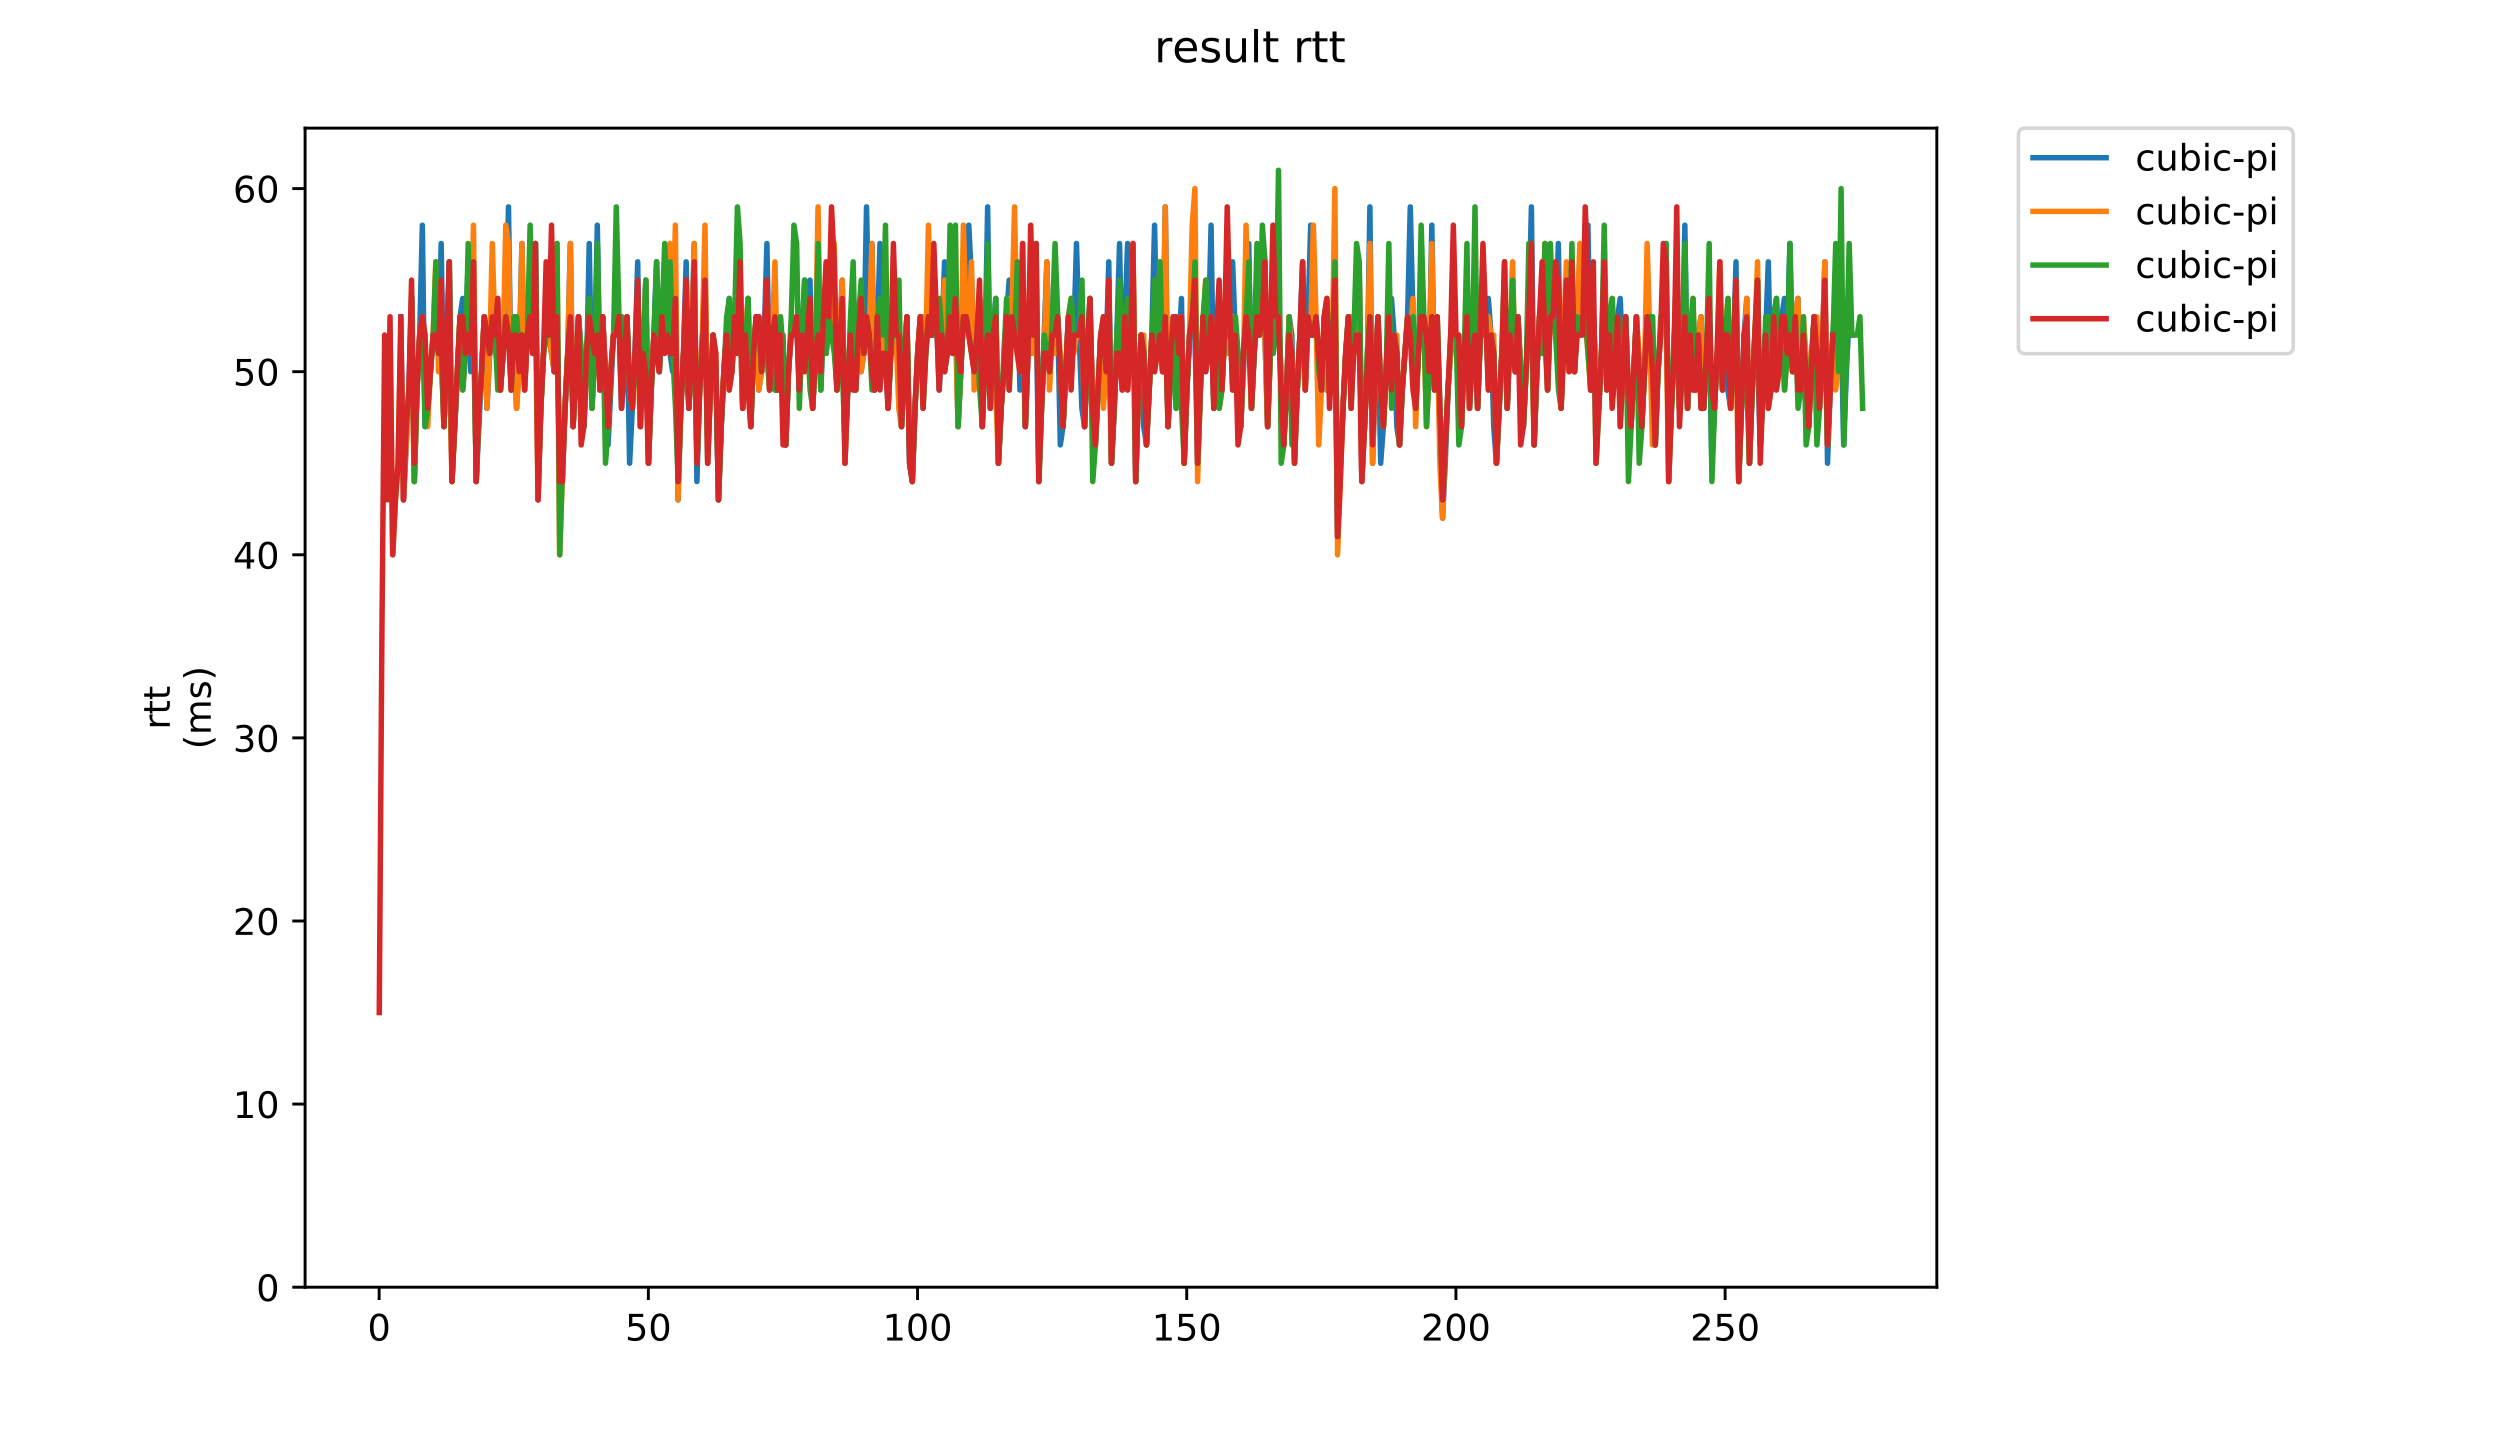 <?xml version="1.0" encoding="utf-8" standalone="no"?>
<!DOCTYPE svg PUBLIC "-//W3C//DTD SVG 1.1//EN"
  "http://www.w3.org/Graphics/SVG/1.1/DTD/svg11.dtd">
<!-- Created with matplotlib (https://matplotlib.org/) -->
<svg height="396pt" version="1.1" viewBox="0 0 684 396" width="684pt" xmlns="http://www.w3.org/2000/svg" xmlns:xlink="http://www.w3.org/1999/xlink">
 <defs>
  <style type="text/css">
*{stroke-linecap:butt;stroke-linejoin:round;}
  </style>
 </defs>
 <g id="figure_1">
  <g id="patch_1">
   <path d="M 0 396 
L 684 396 
L 684 0 
L 0 0 
z
" style="fill:#ffffff;"/>
  </g>
  <g id="axes_1">
   <g id="patch_2">
    <path d="M 83.472 352.174 
L 529.913 352.174 
L 529.913 35.062 
L 83.472 35.062 
z
" style="fill:#ffffff;"/>
   </g>
   <g id="matplotlib.axis_1">
    <g id="xtick_1">
     <g id="line2d_1">
      <defs>
       <path d="M 0 0 
L 0 3.5 
" id="ma867d98650" style="stroke:#000000;stroke-width:0.8;"/>
      </defs>
      <g>
       <use style="stroke:#000000;stroke-width:0.8;" x="103.737" xlink:href="#ma867d98650" y="352.174"/>
      </g>
     </g>
     <g id="text_1">
      <!-- 0 -->
      <defs>
       <path d="M 31.781 66.406 
Q 24.172 66.406 20.328 58.906 
Q 16.5 51.422 16.5 36.375 
Q 16.5 21.391 20.328 13.891 
Q 24.172 6.391 31.781 6.391 
Q 39.453 6.391 43.281 13.891 
Q 47.125 21.391 47.125 36.375 
Q 47.125 51.422 43.281 58.906 
Q 39.453 66.406 31.781 66.406 
z
M 31.781 74.219 
Q 44.047 74.219 50.516 64.516 
Q 56.984 54.828 56.984 36.375 
Q 56.984 17.969 50.516 8.266 
Q 44.047 -1.422 31.781 -1.422 
Q 19.531 -1.422 13.062 8.266 
Q 6.594 17.969 6.594 36.375 
Q 6.594 54.828 13.062 64.516 
Q 19.531 74.219 31.781 74.219 
z
" id="DejaVuSans-48"/>
      </defs>
      <g transform="translate(100.556 366.773)scale(0.1 -0.1)">
       <use xlink:href="#DejaVuSans-48"/>
      </g>
     </g>
    </g>
    <g id="xtick_2">
     <g id="line2d_2">
      <g>
       <use style="stroke:#000000;stroke-width:0.8;" x="177.388" xlink:href="#ma867d98650" y="352.174"/>
      </g>
     </g>
     <g id="text_2">
      <!-- 50 -->
      <defs>
       <path d="M 10.797 72.906 
L 49.516 72.906 
L 49.516 64.594 
L 19.828 64.594 
L 19.828 46.734 
Q 21.969 47.469 24.109 47.828 
Q 26.266 48.188 28.422 48.188 
Q 40.625 48.188 47.75 41.5 
Q 54.891 34.812 54.891 23.391 
Q 54.891 11.625 47.562 5.094 
Q 40.234 -1.422 26.906 -1.422 
Q 22.312 -1.422 17.547 -0.641 
Q 12.797 0.141 7.719 1.703 
L 7.719 11.625 
Q 12.109 9.234 16.797 8.062 
Q 21.484 6.891 26.703 6.891 
Q 35.156 6.891 40.078 11.328 
Q 45.016 15.766 45.016 23.391 
Q 45.016 31 40.078 35.438 
Q 35.156 39.891 26.703 39.891 
Q 22.75 39.891 18.812 39.016 
Q 14.891 38.141 10.797 36.281 
z
" id="DejaVuSans-53"/>
      </defs>
      <g transform="translate(171.026 366.773)scale(0.1 -0.1)">
       <use xlink:href="#DejaVuSans-53"/>
       <use x="63.623" xlink:href="#DejaVuSans-48"/>
      </g>
     </g>
    </g>
    <g id="xtick_3">
     <g id="line2d_3">
      <g>
       <use style="stroke:#000000;stroke-width:0.8;" x="251.04" xlink:href="#ma867d98650" y="352.174"/>
      </g>
     </g>
     <g id="text_3">
      <!-- 100 -->
      <defs>
       <path d="M 12.406 8.297 
L 28.516 8.297 
L 28.516 63.922 
L 10.984 60.406 
L 10.984 69.391 
L 28.422 72.906 
L 38.281 72.906 
L 38.281 8.297 
L 54.391 8.297 
L 54.391 0 
L 12.406 0 
z
" id="DejaVuSans-49"/>
      </defs>
      <g transform="translate(241.496 366.773)scale(0.1 -0.1)">
       <use xlink:href="#DejaVuSans-49"/>
       <use x="63.623" xlink:href="#DejaVuSans-48"/>
       <use x="127.246" xlink:href="#DejaVuSans-48"/>
      </g>
     </g>
    </g>
    <g id="xtick_4">
     <g id="line2d_4">
      <g>
       <use style="stroke:#000000;stroke-width:0.8;" x="324.691" xlink:href="#ma867d98650" y="352.174"/>
      </g>
     </g>
     <g id="text_4">
      <!-- 150 -->
      <g transform="translate(315.147 366.773)scale(0.1 -0.1)">
       <use xlink:href="#DejaVuSans-49"/>
       <use x="63.623" xlink:href="#DejaVuSans-53"/>
       <use x="127.246" xlink:href="#DejaVuSans-48"/>
      </g>
     </g>
    </g>
    <g id="xtick_5">
     <g id="line2d_5">
      <g>
       <use style="stroke:#000000;stroke-width:0.8;" x="398.342" xlink:href="#ma867d98650" y="352.174"/>
      </g>
     </g>
     <g id="text_5">
      <!-- 200 -->
      <defs>
       <path d="M 19.188 8.297 
L 53.609 8.297 
L 53.609 0 
L 7.328 0 
L 7.328 8.297 
Q 12.938 14.109 22.625 23.891 
Q 32.328 33.688 34.812 36.531 
Q 39.547 41.844 41.422 45.531 
Q 43.312 49.219 43.312 52.781 
Q 43.312 58.594 39.234 62.25 
Q 35.156 65.922 28.609 65.922 
Q 23.969 65.922 18.812 64.312 
Q 13.672 62.703 7.812 59.422 
L 7.812 69.391 
Q 13.766 71.781 18.938 73 
Q 24.125 74.219 28.422 74.219 
Q 39.75 74.219 46.484 68.547 
Q 53.219 62.891 53.219 53.422 
Q 53.219 48.922 51.531 44.891 
Q 49.859 40.875 45.406 35.406 
Q 44.188 33.984 37.641 27.219 
Q 31.109 20.453 19.188 8.297 
z
" id="DejaVuSans-50"/>
      </defs>
      <g transform="translate(388.798 366.773)scale(0.1 -0.1)">
       <use xlink:href="#DejaVuSans-50"/>
       <use x="63.623" xlink:href="#DejaVuSans-48"/>
       <use x="127.246" xlink:href="#DejaVuSans-48"/>
      </g>
     </g>
    </g>
    <g id="xtick_6">
     <g id="line2d_6">
      <g>
       <use style="stroke:#000000;stroke-width:0.8;" x="471.993" xlink:href="#ma867d98650" y="352.174"/>
      </g>
     </g>
     <g id="text_6">
      <!-- 250 -->
      <g transform="translate(462.45 366.773)scale(0.1 -0.1)">
       <use xlink:href="#DejaVuSans-50"/>
       <use x="63.623" xlink:href="#DejaVuSans-53"/>
       <use x="127.246" xlink:href="#DejaVuSans-48"/>
      </g>
     </g>
    </g>
   </g>
   <g id="matplotlib.axis_2">
    <g id="ytick_1">
     <g id="line2d_7">
      <defs>
       <path d="M 0 0 
L -3.5 0 
" id="me5cff42c8d" style="stroke:#000000;stroke-width:0.8;"/>
      </defs>
      <g>
       <use style="stroke:#000000;stroke-width:0.8;" x="83.472" xlink:href="#me5cff42c8d" y="352.174"/>
      </g>
     </g>
     <g id="text_7">
      <!-- 0 -->
      <g transform="translate(70.11 355.973)scale(0.1 -0.1)">
       <use xlink:href="#DejaVuSans-48"/>
      </g>
     </g>
    </g>
    <g id="ytick_2">
     <g id="line2d_8">
      <g>
       <use style="stroke:#000000;stroke-width:0.8;" x="83.472" xlink:href="#me5cff42c8d" y="302.078"/>
      </g>
     </g>
     <g id="text_8">
      <!-- 10 -->
      <g transform="translate(63.747 305.877)scale(0.1 -0.1)">
       <use xlink:href="#DejaVuSans-49"/>
       <use x="63.623" xlink:href="#DejaVuSans-48"/>
      </g>
     </g>
    </g>
    <g id="ytick_3">
     <g id="line2d_9">
      <g>
       <use style="stroke:#000000;stroke-width:0.8;" x="83.472" xlink:href="#me5cff42c8d" y="251.981"/>
      </g>
     </g>
     <g id="text_9">
      <!-- 20 -->
      <g transform="translate(63.747 255.78)scale(0.1 -0.1)">
       <use xlink:href="#DejaVuSans-50"/>
       <use x="63.623" xlink:href="#DejaVuSans-48"/>
      </g>
     </g>
    </g>
    <g id="ytick_4">
     <g id="line2d_10">
      <g>
       <use style="stroke:#000000;stroke-width:0.8;" x="83.472" xlink:href="#me5cff42c8d" y="201.884"/>
      </g>
     </g>
     <g id="text_10">
      <!-- 30 -->
      <defs>
       <path d="M 40.578 39.312 
Q 47.656 37.797 51.625 33 
Q 55.609 28.219 55.609 21.188 
Q 55.609 10.406 48.188 4.484 
Q 40.766 -1.422 27.094 -1.422 
Q 22.516 -1.422 17.656 -0.516 
Q 12.797 0.391 7.625 2.203 
L 7.625 11.719 
Q 11.719 9.328 16.594 8.109 
Q 21.484 6.891 26.812 6.891 
Q 36.078 6.891 40.938 10.547 
Q 45.797 14.203 45.797 21.188 
Q 45.797 27.641 41.281 31.266 
Q 36.766 34.906 28.719 34.906 
L 20.219 34.906 
L 20.219 43.016 
L 29.109 43.016 
Q 36.375 43.016 40.234 45.922 
Q 44.094 48.828 44.094 54.297 
Q 44.094 59.906 40.109 62.906 
Q 36.141 65.922 28.719 65.922 
Q 24.656 65.922 20.016 65.031 
Q 15.375 64.156 9.812 62.312 
L 9.812 71.094 
Q 15.438 72.656 20.344 73.438 
Q 25.25 74.219 29.594 74.219 
Q 40.828 74.219 47.359 69.109 
Q 53.906 64.016 53.906 55.328 
Q 53.906 49.266 50.438 45.094 
Q 46.969 40.922 40.578 39.312 
z
" id="DejaVuSans-51"/>
      </defs>
      <g transform="translate(63.747 205.683)scale(0.1 -0.1)">
       <use xlink:href="#DejaVuSans-51"/>
       <use x="63.623" xlink:href="#DejaVuSans-48"/>
      </g>
     </g>
    </g>
    <g id="ytick_5">
     <g id="line2d_11">
      <g>
       <use style="stroke:#000000;stroke-width:0.8;" x="83.472" xlink:href="#me5cff42c8d" y="151.788"/>
      </g>
     </g>
     <g id="text_11">
      <!-- 40 -->
      <defs>
       <path d="M 37.797 64.312 
L 12.891 25.391 
L 37.797 25.391 
z
M 35.203 72.906 
L 47.609 72.906 
L 47.609 25.391 
L 58.016 25.391 
L 58.016 17.188 
L 47.609 17.188 
L 47.609 0 
L 37.797 0 
L 37.797 17.188 
L 4.891 17.188 
L 4.891 26.703 
z
" id="DejaVuSans-52"/>
      </defs>
      <g transform="translate(63.747 155.587)scale(0.1 -0.1)">
       <use xlink:href="#DejaVuSans-52"/>
       <use x="63.623" xlink:href="#DejaVuSans-48"/>
      </g>
     </g>
    </g>
    <g id="ytick_6">
     <g id="line2d_12">
      <g>
       <use style="stroke:#000000;stroke-width:0.8;" x="83.472" xlink:href="#me5cff42c8d" y="101.691"/>
      </g>
     </g>
     <g id="text_12">
      <!-- 50 -->
      <g transform="translate(63.747 105.49)scale(0.1 -0.1)">
       <use xlink:href="#DejaVuSans-53"/>
       <use x="63.623" xlink:href="#DejaVuSans-48"/>
      </g>
     </g>
    </g>
    <g id="ytick_7">
     <g id="line2d_13">
      <g>
       <use style="stroke:#000000;stroke-width:0.8;" x="83.472" xlink:href="#me5cff42c8d" y="51.594"/>
      </g>
     </g>
     <g id="text_13">
      <!-- 60 -->
      <defs>
       <path d="M 33.016 40.375 
Q 26.375 40.375 22.484 35.828 
Q 18.609 31.297 18.609 23.391 
Q 18.609 15.531 22.484 10.953 
Q 26.375 6.391 33.016 6.391 
Q 39.656 6.391 43.531 10.953 
Q 47.406 15.531 47.406 23.391 
Q 47.406 31.297 43.531 35.828 
Q 39.656 40.375 33.016 40.375 
z
M 52.594 71.297 
L 52.594 62.312 
Q 48.875 64.062 45.094 64.984 
Q 41.312 65.922 37.594 65.922 
Q 27.828 65.922 22.672 59.328 
Q 17.531 52.734 16.797 39.406 
Q 19.672 43.656 24.016 45.922 
Q 28.375 48.188 33.594 48.188 
Q 44.578 48.188 50.953 41.516 
Q 57.328 34.859 57.328 23.391 
Q 57.328 12.156 50.688 5.359 
Q 44.047 -1.422 33.016 -1.422 
Q 20.359 -1.422 13.672 8.266 
Q 6.984 17.969 6.984 36.375 
Q 6.984 53.656 15.188 63.938 
Q 23.391 74.219 37.203 74.219 
Q 40.922 74.219 44.703 73.484 
Q 48.484 72.75 52.594 71.297 
z
" id="DejaVuSans-54"/>
      </defs>
      <g transform="translate(63.747 55.394)scale(0.1 -0.1)">
       <use xlink:href="#DejaVuSans-54"/>
       <use x="63.623" xlink:href="#DejaVuSans-48"/>
      </g>
     </g>
    </g>
    <g id="text_14">
     <!-- rtt -->
     <defs>
      <path d="M 41.109 46.297 
Q 39.594 47.172 37.812 47.578 
Q 36.031 48 33.891 48 
Q 26.266 48 22.188 43.047 
Q 18.109 38.094 18.109 28.812 
L 18.109 0 
L 9.078 0 
L 9.078 54.688 
L 18.109 54.688 
L 18.109 46.188 
Q 20.953 51.172 25.484 53.578 
Q 30.031 56 36.531 56 
Q 37.453 56 38.578 55.875 
Q 39.703 55.766 41.062 55.516 
z
" id="DejaVuSans-114"/>
      <path d="M 18.312 70.219 
L 18.312 54.688 
L 36.812 54.688 
L 36.812 47.703 
L 18.312 47.703 
L 18.312 18.016 
Q 18.312 11.328 20.141 9.422 
Q 21.969 7.516 27.594 7.516 
L 36.812 7.516 
L 36.812 0 
L 27.594 0 
Q 17.188 0 13.234 3.875 
Q 9.281 7.766 9.281 18.016 
L 9.281 47.703 
L 2.688 47.703 
L 2.688 54.688 
L 9.281 54.688 
L 9.281 70.219 
z
" id="DejaVuSans-116"/>
     </defs>
     <g transform="translate(46.47 199.594)rotate(-90)scale(0.1 -0.1)">
      <use xlink:href="#DejaVuSans-114"/>
      <use x="41.113" xlink:href="#DejaVuSans-116"/>
      <use x="80.322" xlink:href="#DejaVuSans-116"/>
     </g>
     <!-- (ms) -->
     <defs>
      <path d="M 31 75.875 
Q 24.469 64.656 21.281 53.656 
Q 18.109 42.672 18.109 31.391 
Q 18.109 20.125 21.312 9.062 
Q 24.516 -2 31 -13.188 
L 23.188 -13.188 
Q 15.875 -1.703 12.234 9.375 
Q 8.594 20.453 8.594 31.391 
Q 8.594 42.281 12.203 53.312 
Q 15.828 64.359 23.188 75.875 
z
" id="DejaVuSans-40"/>
      <path d="M 52 44.188 
Q 55.375 50.25 60.062 53.125 
Q 64.75 56 71.094 56 
Q 79.641 56 84.281 50.016 
Q 88.922 44.047 88.922 33.016 
L 88.922 0 
L 79.891 0 
L 79.891 32.719 
Q 79.891 40.578 77.094 44.375 
Q 74.312 48.188 68.609 48.188 
Q 61.625 48.188 57.562 43.547 
Q 53.516 38.922 53.516 30.906 
L 53.516 0 
L 44.484 0 
L 44.484 32.719 
Q 44.484 40.625 41.703 44.406 
Q 38.922 48.188 33.109 48.188 
Q 26.219 48.188 22.156 43.531 
Q 18.109 38.875 18.109 30.906 
L 18.109 0 
L 9.078 0 
L 9.078 54.688 
L 18.109 54.688 
L 18.109 46.188 
Q 21.188 51.219 25.484 53.609 
Q 29.781 56 35.688 56 
Q 41.656 56 45.828 52.969 
Q 50 49.953 52 44.188 
z
" id="DejaVuSans-109"/>
      <path d="M 44.281 53.078 
L 44.281 44.578 
Q 40.484 46.531 36.375 47.5 
Q 32.281 48.484 27.875 48.484 
Q 21.188 48.484 17.844 46.438 
Q 14.5 44.391 14.5 40.281 
Q 14.5 37.156 16.891 35.375 
Q 19.281 33.594 26.516 31.984 
L 29.594 31.297 
Q 39.156 29.25 43.188 25.516 
Q 47.219 21.781 47.219 15.094 
Q 47.219 7.469 41.188 3.016 
Q 35.156 -1.422 24.609 -1.422 
Q 20.219 -1.422 15.453 -0.562 
Q 10.688 0.297 5.422 2 
L 5.422 11.281 
Q 10.406 8.688 15.234 7.391 
Q 20.062 6.109 24.812 6.109 
Q 31.156 6.109 34.562 8.281 
Q 37.984 10.453 37.984 14.406 
Q 37.984 18.062 35.516 20.016 
Q 33.062 21.969 24.703 23.781 
L 21.578 24.516 
Q 13.234 26.266 9.516 29.906 
Q 5.812 33.547 5.812 39.891 
Q 5.812 47.609 11.281 51.797 
Q 16.75 56 26.812 56 
Q 31.781 56 36.172 55.266 
Q 40.578 54.547 44.281 53.078 
z
" id="DejaVuSans-115"/>
      <path d="M 8.016 75.875 
L 15.828 75.875 
Q 23.141 64.359 26.781 53.312 
Q 30.422 42.281 30.422 31.391 
Q 30.422 20.453 26.781 9.375 
Q 23.141 -1.703 15.828 -13.188 
L 8.016 -13.188 
Q 14.5 -2 17.703 9.062 
Q 20.906 20.125 20.906 31.391 
Q 20.906 42.672 17.703 53.656 
Q 14.5 64.656 8.016 75.875 
z
" id="DejaVuSans-41"/>
     </defs>
     <g transform="translate(57.668 204.995)rotate(-90)scale(0.1 -0.1)">
      <use xlink:href="#DejaVuSans-40"/>
      <use x="39.014" xlink:href="#DejaVuSans-109"/>
      <use x="136.426" xlink:href="#DejaVuSans-115"/>
      <use x="188.525" xlink:href="#DejaVuSans-41"/>
     </g>
    </g>
   </g>
   <g id="line2d_14">
    <path clip-path="url(#pb5f22745d5)" d="M 109.66 86.662 
L 110.397 136.759 
L 111.87 106.701 
L 112.606 81.652 
L 113.343 131.749 
L 114.079 106.701 
L 114.816 91.672 
L 115.552 61.614 
L 116.289 116.72 
L 117.025 111.71 
L 118.498 91.672 
L 119.235 91.672 
L 119.971 96.681 
L 120.708 66.623 
L 121.444 116.72 
L 122.181 101.691 
L 122.917 71.633 
L 123.654 131.749 
L 125.863 86.662 
L 126.6 81.652 
L 127.336 96.681 
L 128.073 71.633 
L 128.809 101.691 
L 129.546 71.633 
L 130.282 131.749 
L 132.492 86.662 
L 133.229 111.71 
L 133.965 96.681 
L 134.702 91.672 
L 135.438 91.672 
L 136.175 101.691 
L 136.911 106.701 
L 138.384 86.662 
L 139.121 56.604 
L 139.857 106.701 
L 140.594 91.672 
L 141.33 111.71 
L 142.067 96.681 
L 142.803 66.623 
L 143.54 106.701 
L 144.276 91.672 
L 145.013 86.662 
L 145.749 96.681 
L 146.486 66.623 
L 147.222 136.759 
L 147.959 111.71 
L 148.695 96.681 
L 149.432 91.672 
L 150.168 91.672 
L 151.641 101.691 
L 152.378 86.662 
L 153.114 126.739 
L 153.851 131.749 
L 154.587 111.71 
L 155.324 96.681 
L 156.06 66.623 
L 156.797 116.72 
L 158.27 86.662 
L 159.006 96.681 
L 159.743 116.72 
L 160.479 101.691 
L 161.216 66.623 
L 161.953 111.71 
L 162.689 96.681 
L 163.426 61.614 
L 164.162 106.701 
L 164.899 86.662 
L 165.635 101.691 
L 166.372 121.73 
L 167.845 91.672 
L 168.581 91.672 
L 169.318 86.662 
L 170.054 111.71 
L 170.791 101.691 
L 171.527 86.662 
L 172.264 126.739 
L 173.737 96.681 
L 174.473 71.633 
L 175.21 116.72 
L 176.683 76.643 
L 177.419 126.739 
L 178.156 106.701 
L 178.892 91.672 
L 179.629 71.633 
L 180.365 101.691 
L 181.838 71.633 
L 182.575 91.672 
L 184.048 101.691 
L 184.784 81.652 
L 185.521 136.759 
L 186.257 111.71 
L 186.994 96.681 
L 187.73 71.633 
L 188.467 111.71 
L 189.203 96.681 
L 189.94 66.623 
L 190.676 131.749 
L 191.413 106.701 
L 192.15 96.681 
L 192.886 71.633 
L 193.623 126.739 
L 194.359 106.701 
L 195.096 91.672 
L 195.832 101.691 
L 196.569 136.759 
L 197.305 116.72 
L 198.042 101.691 
L 199.515 81.652 
L 200.251 101.691 
L 200.988 86.662 
L 201.724 96.681 
L 202.461 86.662 
L 203.197 111.71 
L 204.67 81.652 
L 205.407 116.72 
L 206.143 96.681 
L 206.88 86.662 
L 207.616 106.701 
L 208.353 101.691 
L 209.089 91.672 
L 209.826 66.623 
L 210.562 106.701 
L 211.299 91.672 
L 212.035 106.701 
L 212.772 106.701 
L 213.508 91.672 
L 214.245 91.672 
L 214.981 121.73 
L 215.718 101.691 
L 216.454 91.672 
L 217.191 91.672 
L 217.927 86.662 
L 218.664 106.701 
L 220.137 76.643 
L 220.874 91.672 
L 221.61 76.643 
L 222.347 111.71 
L 223.083 96.681 
L 223.82 91.672 
L 224.556 106.701 
L 225.293 86.662 
L 226.029 96.681 
L 226.766 86.662 
L 227.502 91.672 
L 228.239 91.672 
L 228.975 106.701 
L 230.448 76.643 
L 231.185 126.739 
L 231.921 106.701 
L 232.658 91.672 
L 233.394 81.652 
L 234.131 106.701 
L 234.867 91.672 
L 235.604 101.691 
L 236.34 96.681 
L 237.077 56.604 
L 237.813 91.672 
L 238.55 66.623 
L 239.286 106.701 
L 240.023 91.672 
L 240.759 66.623 
L 241.496 96.681 
L 242.232 96.681 
L 242.969 111.71 
L 243.705 96.681 
L 244.442 86.662 
L 245.178 96.681 
L 245.915 86.662 
L 246.651 116.72 
L 248.124 86.662 
L 248.861 126.739 
L 249.597 131.749 
L 250.334 111.71 
L 251.071 96.681 
L 251.807 86.662 
L 252.544 86.662 
L 253.28 96.681 
L 254.017 86.662 
L 254.753 91.672 
L 255.49 91.672 
L 256.226 86.662 
L 256.963 106.701 
L 257.699 91.672 
L 258.436 71.633 
L 259.172 96.681 
L 259.909 86.662 
L 260.645 96.681 
L 261.382 81.652 
L 262.118 116.72 
L 263.591 86.662 
L 264.328 86.662 
L 265.064 61.614 
L 265.801 76.643 
L 266.537 101.691 
L 268.01 81.652 
L 268.747 116.72 
L 269.483 96.681 
L 270.22 56.604 
L 270.956 111.71 
L 271.693 91.672 
L 272.429 81.652 
L 273.166 126.739 
L 273.902 111.71 
L 274.639 101.691 
L 275.375 86.662 
L 276.112 76.643 
L 276.848 86.662 
L 277.585 91.672 
L 278.321 76.643 
L 279.058 106.701 
L 279.794 86.662 
L 280.531 116.72 
L 281.268 96.681 
L 282.004 96.681 
L 282.741 91.672 
L 283.477 81.652 
L 284.214 131.749 
L 286.423 71.633 
L 287.16 101.691 
L 287.896 91.672 
L 288.633 91.672 
L 289.369 86.662 
L 290.106 121.73 
L 290.842 116.72 
L 292.315 86.662 
L 293.052 101.691 
L 293.788 91.672 
L 294.525 66.623 
L 295.261 91.672 
L 295.998 111.71 
L 296.734 116.72 
L 297.471 96.681 
L 298.207 81.652 
L 298.944 111.71 
L 299.68 121.73 
L 301.153 91.672 
L 301.89 106.701 
L 302.626 96.681 
L 303.363 71.633 
L 304.099 126.739 
L 304.836 111.71 
L 305.572 91.672 
L 306.309 66.623 
L 307.045 106.701 
L 308.518 66.623 
L 309.255 96.681 
L 309.991 86.662 
L 310.728 131.749 
L 311.465 106.701 
L 312.201 91.672 
L 312.938 116.72 
L 313.674 121.73 
L 315.147 91.672 
L 315.884 61.614 
L 316.62 96.681 
L 317.357 91.672 
L 318.093 101.691 
L 318.83 56.604 
L 319.566 116.72 
L 321.039 86.662 
L 321.776 111.71 
L 323.249 81.652 
L 323.985 126.739 
L 324.722 106.701 
L 325.458 91.672 
L 326.195 86.662 
L 326.931 91.672 
L 327.668 126.739 
L 329.141 86.662 
L 329.877 101.691 
L 330.614 91.672 
L 331.35 61.614 
L 332.087 111.71 
L 332.823 91.672 
L 333.56 86.662 
L 334.296 106.701 
L 335.033 91.672 
L 335.769 91.672 
L 336.506 86.662 
L 337.242 71.633 
L 337.979 91.672 
L 338.715 96.681 
L 339.452 116.72 
L 340.925 86.662 
L 341.662 66.623 
L 342.398 111.71 
L 343.135 96.681 
L 343.871 86.662 
L 344.608 91.672 
L 345.344 86.662 
L 346.081 91.672 
L 346.817 116.72 
L 347.554 96.681 
L 348.29 96.681 
L 349.027 86.662 
L 349.763 86.662 
L 350.5 101.691 
L 351.236 121.73 
L 351.973 106.701 
L 352.709 86.662 
L 353.446 91.672 
L 354.182 126.739 
L 354.919 106.701 
L 355.655 91.672 
L 356.392 71.633 
L 357.128 106.701 
L 357.865 86.662 
L 358.601 61.614 
L 359.338 91.672 
L 360.074 86.662 
L 360.811 101.691 
L 361.547 106.701 
L 362.284 91.672 
L 363.02 106.701 
L 363.757 106.701 
L 364.493 96.681 
L 365.23 91.672 
L 365.966 146.778 
L 366.703 126.739 
L 368.176 96.681 
L 368.912 86.662 
L 369.649 86.662 
L 370.386 96.681 
L 371.122 91.672 
L 371.859 71.633 
L 372.595 131.749 
L 374.068 101.691 
L 374.805 56.604 
L 375.541 126.739 
L 376.278 101.691 
L 377.014 86.662 
L 377.751 126.739 
L 378.487 116.72 
L 379.96 86.662 
L 380.697 81.652 
L 381.433 91.672 
L 382.17 116.72 
L 382.906 121.73 
L 383.643 106.701 
L 385.116 86.662 
L 385.852 56.604 
L 386.589 86.662 
L 387.325 111.71 
L 388.062 96.681 
L 388.798 86.662 
L 389.535 86.662 
L 390.271 91.672 
L 391.008 101.691 
L 391.744 61.614 
L 392.481 106.701 
L 393.217 91.672 
L 394.69 141.768 
L 395.427 126.739 
L 396.163 106.701 
L 396.9 96.681 
L 397.636 91.672 
L 398.373 91.672 
L 399.109 96.681 
L 399.846 116.72 
L 400.583 96.681 
L 401.319 86.662 
L 402.792 96.681 
L 403.529 91.672 
L 404.265 111.71 
L 405.002 91.672 
L 405.738 91.672 
L 407.211 81.652 
L 407.948 91.672 
L 408.684 116.72 
L 409.421 126.739 
L 410.894 96.681 
L 411.63 91.672 
L 412.367 111.71 
L 413.103 91.672 
L 413.84 91.672 
L 414.576 101.691 
L 415.313 86.662 
L 416.786 116.72 
L 418.259 86.662 
L 418.995 56.604 
L 419.732 121.73 
L 420.468 101.691 
L 421.205 86.662 
L 421.941 96.681 
L 422.678 86.662 
L 423.414 106.701 
L 424.151 86.662 
L 424.887 86.662 
L 425.624 91.672 
L 426.36 66.623 
L 427.097 111.71 
L 427.833 91.672 
L 428.57 96.681 
L 429.306 96.681 
L 430.043 86.662 
L 430.78 101.691 
L 431.516 86.662 
L 432.253 91.672 
L 432.989 86.662 
L 433.726 86.662 
L 434.462 61.614 
L 435.199 106.701 
L 435.935 86.662 
L 436.672 101.691 
L 437.408 111.71 
L 438.145 96.681 
L 438.881 86.662 
L 439.618 106.701 
L 440.354 86.662 
L 441.091 106.701 
L 441.827 101.691 
L 442.564 86.662 
L 443.3 81.652 
L 444.037 101.691 
L 444.773 86.662 
L 445.51 106.701 
L 446.246 116.72 
L 447.719 86.662 
L 449.192 116.72 
L 450.665 86.662 
L 451.402 91.672 
L 452.138 101.691 
L 452.875 121.73 
L 453.611 101.691 
L 454.348 91.672 
L 455.084 86.662 
L 455.821 66.623 
L 456.557 131.749 
L 457.294 111.71 
L 458.03 96.681 
L 458.767 91.672 
L 459.503 111.71 
L 460.24 96.681 
L 460.977 61.614 
L 461.713 111.71 
L 462.45 91.672 
L 463.186 106.701 
L 463.923 106.701 
L 464.659 91.672 
L 465.396 86.662 
L 466.132 111.71 
L 466.869 96.681 
L 467.605 86.662 
L 468.342 126.739 
L 469.815 96.681 
L 470.551 91.672 
L 471.288 106.701 
L 472.024 91.672 
L 472.761 106.701 
L 473.497 111.71 
L 474.234 96.681 
L 474.97 71.633 
L 475.707 131.749 
L 477.18 91.672 
L 477.916 81.652 
L 478.653 126.739 
L 479.389 106.701 
L 480.126 91.672 
L 480.862 96.681 
L 481.599 121.73 
L 483.072 91.672 
L 483.808 71.633 
L 484.545 106.701 
L 485.281 86.662 
L 486.018 81.652 
L 486.754 101.691 
L 487.491 86.662 
L 488.227 81.652 
L 488.964 96.681 
L 489.701 66.623 
L 490.437 101.691 
L 491.174 86.662 
L 491.91 81.652 
L 492.647 106.701 
L 493.383 91.672 
L 494.12 101.691 
L 494.856 116.72 
L 496.329 86.662 
L 497.066 96.681 
L 497.802 111.71 
L 498.539 96.681 
L 499.275 71.633 
L 500.012 126.739 
L 500.748 106.701 
L 501.485 91.672 
L 502.221 81.652 
L 502.958 101.691 
L 503.694 86.662 
L 504.431 121.73 
L 505.167 101.691 
L 505.904 86.662 
L 506.64 91.672 
L 506.64 91.672 
" style="fill:none;stroke:#1f77b4;stroke-linecap:square;stroke-width:1.5;"/>
   </g>
   <g id="line2d_15">
    <path clip-path="url(#pb5f22745d5)" d="M 106.708 91.672 
L 107.445 151.788 
L 108.181 136.759 
L 108.918 126.739 
L 109.654 91.672 
L 110.391 136.759 
L 112.6 91.672 
L 113.337 131.749 
L 114.073 106.701 
L 114.81 91.672 
L 115.546 86.662 
L 116.283 91.672 
L 117.019 116.72 
L 117.756 101.691 
L 118.492 91.672 
L 119.229 71.633 
L 119.965 101.691 
L 120.702 96.681 
L 121.438 116.72 
L 122.175 101.691 
L 122.911 91.672 
L 123.648 131.749 
L 125.858 86.662 
L 126.594 106.701 
L 127.331 96.681 
L 128.067 91.672 
L 128.804 96.681 
L 129.54 61.614 
L 130.277 131.749 
L 131.013 111.71 
L 131.75 101.691 
L 132.486 86.662 
L 133.223 111.71 
L 133.959 96.681 
L 134.696 66.623 
L 135.432 91.672 
L 136.169 81.652 
L 136.905 106.701 
L 137.642 96.681 
L 138.378 61.614 
L 139.115 66.623 
L 139.851 106.701 
L 140.588 91.672 
L 141.324 111.71 
L 142.061 101.691 
L 142.797 66.623 
L 143.534 106.701 
L 144.27 91.672 
L 145.007 86.662 
L 145.743 96.681 
L 146.48 86.662 
L 147.216 136.759 
L 147.953 111.71 
L 148.689 96.681 
L 149.426 91.672 
L 150.162 91.672 
L 151.635 101.691 
L 152.372 66.623 
L 153.108 151.788 
L 154.582 111.71 
L 155.318 96.681 
L 156.055 66.623 
L 156.791 116.72 
L 158.264 86.662 
L 159.001 96.681 
L 159.737 116.72 
L 160.474 96.681 
L 161.21 86.662 
L 161.947 111.71 
L 162.683 96.681 
L 163.42 86.662 
L 164.156 106.701 
L 164.893 86.662 
L 166.366 116.72 
L 167.102 101.691 
L 167.839 91.672 
L 168.575 91.672 
L 169.312 86.662 
L 170.048 86.662 
L 170.785 101.691 
L 171.521 86.662 
L 172.258 106.701 
L 172.994 111.71 
L 173.731 96.681 
L 174.467 96.681 
L 175.204 116.72 
L 176.677 76.643 
L 177.413 126.739 
L 178.15 106.701 
L 178.886 91.672 
L 180.359 101.691 
L 181.096 86.662 
L 181.832 96.681 
L 182.569 91.672 
L 183.305 66.623 
L 184.042 96.681 
L 184.779 61.614 
L 185.515 136.759 
L 186.252 111.71 
L 186.988 96.681 
L 187.725 96.681 
L 188.461 111.71 
L 189.198 96.681 
L 189.934 66.623 
L 190.671 126.739 
L 191.407 106.701 
L 192.144 91.672 
L 192.88 61.614 
L 193.617 126.739 
L 194.353 106.701 
L 195.09 91.672 
L 195.826 96.681 
L 196.563 136.759 
L 197.299 116.72 
L 198.036 101.691 
L 198.772 91.672 
L 199.509 106.701 
L 200.245 101.691 
L 200.982 86.662 
L 201.718 96.681 
L 202.455 86.662 
L 203.191 111.71 
L 203.928 91.672 
L 204.664 81.652 
L 205.401 116.72 
L 206.137 96.681 
L 206.874 86.662 
L 207.61 106.701 
L 208.347 101.691 
L 209.083 91.672 
L 209.82 96.681 
L 210.556 106.701 
L 211.293 91.672 
L 212.029 71.633 
L 212.766 106.701 
L 213.502 86.662 
L 214.239 96.681 
L 214.976 121.73 
L 215.712 101.691 
L 216.449 91.672 
L 217.185 91.672 
L 217.922 86.662 
L 218.658 86.662 
L 219.395 91.672 
L 220.131 101.691 
L 220.868 91.672 
L 222.341 111.71 
L 223.077 96.681 
L 223.814 56.604 
L 224.55 101.691 
L 225.287 86.662 
L 226.023 96.681 
L 226.76 86.662 
L 227.496 91.672 
L 228.233 66.623 
L 228.969 106.701 
L 230.442 76.643 
L 231.179 126.739 
L 231.915 106.701 
L 232.652 91.672 
L 233.388 106.701 
L 234.125 106.701 
L 234.861 91.672 
L 235.598 101.691 
L 236.334 96.681 
L 237.071 86.662 
L 237.807 91.672 
L 238.544 66.623 
L 239.28 106.701 
L 240.017 86.662 
L 240.753 101.691 
L 241.49 96.681 
L 242.226 71.633 
L 242.963 111.71 
L 243.699 96.681 
L 244.436 86.662 
L 245.173 91.672 
L 245.909 111.71 
L 246.646 116.72 
L 247.382 96.681 
L 248.119 86.662 
L 248.855 121.73 
L 249.592 131.749 
L 250.328 111.71 
L 251.065 96.681 
L 251.801 86.662 
L 252.538 86.662 
L 253.274 96.681 
L 254.011 61.614 
L 254.747 91.672 
L 255.484 91.672 
L 256.22 86.662 
L 256.957 86.662 
L 257.693 91.672 
L 258.43 76.643 
L 259.166 96.681 
L 259.903 86.662 
L 260.639 96.681 
L 261.376 86.662 
L 262.112 116.72 
L 262.849 101.691 
L 263.585 61.614 
L 264.322 86.662 
L 265.058 91.672 
L 265.795 71.633 
L 266.531 106.701 
L 267.268 91.672 
L 268.004 81.652 
L 268.741 116.72 
L 269.477 96.681 
L 270.214 91.672 
L 270.95 111.71 
L 271.687 91.672 
L 272.423 106.701 
L 273.16 126.739 
L 273.896 111.71 
L 274.633 101.691 
L 275.37 86.662 
L 276.106 81.652 
L 276.843 86.662 
L 277.579 56.604 
L 278.316 96.681 
L 279.052 101.691 
L 279.789 66.623 
L 280.525 116.72 
L 281.262 96.681 
L 281.998 91.672 
L 282.735 96.681 
L 283.471 86.662 
L 284.208 111.71 
L 284.944 111.71 
L 285.681 96.681 
L 286.417 71.633 
L 287.154 106.701 
L 287.89 91.672 
L 288.627 96.681 
L 289.363 86.662 
L 290.1 96.681 
L 290.836 116.72 
L 292.309 86.662 
L 293.046 81.652 
L 293.782 96.681 
L 294.519 91.672 
L 295.255 91.672 
L 295.992 86.662 
L 296.728 116.72 
L 297.465 96.681 
L 298.201 86.662 
L 298.938 106.701 
L 299.674 121.73 
L 301.147 91.672 
L 301.884 111.71 
L 302.62 101.691 
L 303.357 96.681 
L 304.094 126.739 
L 304.83 111.71 
L 305.567 91.672 
L 307.04 101.691 
L 307.776 86.662 
L 308.513 106.701 
L 309.249 96.681 
L 309.986 66.623 
L 310.722 131.749 
L 311.459 106.701 
L 312.195 91.672 
L 312.932 91.672 
L 313.668 121.73 
L 315.141 91.672 
L 315.878 101.691 
L 316.614 96.681 
L 317.351 71.633 
L 318.087 101.691 
L 318.824 56.604 
L 319.56 116.72 
L 321.033 86.662 
L 321.77 86.662 
L 322.506 96.681 
L 323.243 86.662 
L 323.979 126.739 
L 324.716 106.701 
L 325.452 91.672 
L 326.189 61.614 
L 326.925 51.594 
L 327.662 131.749 
L 328.398 106.701 
L 329.871 76.643 
L 330.608 96.681 
L 331.344 86.662 
L 332.817 96.681 
L 333.554 111.71 
L 334.291 106.701 
L 335.027 91.672 
L 335.764 96.681 
L 336.5 86.662 
L 337.237 86.662 
L 337.973 91.672 
L 338.71 101.691 
L 339.446 116.72 
L 340.183 101.691 
L 340.919 61.614 
L 341.656 91.672 
L 342.392 111.71 
L 343.129 96.681 
L 343.865 86.662 
L 344.602 91.672 
L 345.338 86.662 
L 346.075 91.672 
L 346.811 116.72 
L 347.548 96.681 
L 349.021 86.662 
L 349.757 86.662 
L 350.494 101.691 
L 351.23 121.73 
L 351.967 106.701 
L 352.703 86.662 
L 353.44 96.681 
L 354.176 126.739 
L 354.913 106.701 
L 355.649 91.672 
L 356.386 96.681 
L 357.122 106.701 
L 357.859 86.662 
L 358.595 91.672 
L 359.332 61.614 
L 360.068 86.662 
L 360.805 121.73 
L 361.541 106.701 
L 362.278 86.662 
L 363.014 106.701 
L 363.751 106.701 
L 364.488 96.681 
L 365.224 51.594 
L 365.961 151.788 
L 367.434 111.71 
L 368.17 96.681 
L 368.907 86.662 
L 369.643 86.662 
L 370.38 96.681 
L 371.116 91.672 
L 371.853 71.633 
L 372.589 131.749 
L 374.062 101.691 
L 374.799 66.623 
L 375.535 126.739 
L 376.272 101.691 
L 377.008 86.662 
L 377.745 106.701 
L 378.481 116.72 
L 379.954 86.662 
L 380.691 106.701 
L 381.427 91.672 
L 382.164 91.672 
L 382.9 121.73 
L 383.637 106.701 
L 385.11 86.662 
L 385.846 91.672 
L 386.583 81.652 
L 387.319 116.72 
L 388.056 96.681 
L 388.792 86.662 
L 389.529 86.662 
L 390.265 116.72 
L 391.002 101.691 
L 391.738 66.623 
L 392.475 106.701 
L 393.211 86.662 
L 393.948 126.739 
L 394.685 141.768 
L 395.421 121.73 
L 396.158 106.701 
L 396.894 96.681 
L 397.631 91.672 
L 399.104 91.672 
L 399.84 116.72 
L 400.577 96.681 
L 401.313 86.662 
L 402.05 111.71 
L 402.786 96.681 
L 403.523 71.633 
L 404.259 111.71 
L 404.996 91.672 
L 405.732 91.672 
L 406.469 86.662 
L 407.205 86.662 
L 407.942 91.672 
L 408.678 91.672 
L 409.415 126.739 
L 410.888 96.681 
L 411.624 91.672 
L 412.361 111.71 
L 413.834 71.633 
L 414.57 101.691 
L 415.307 86.662 
L 416.78 116.72 
L 418.253 86.662 
L 418.989 86.662 
L 419.726 121.73 
L 420.462 101.691 
L 421.199 86.662 
L 421.935 96.681 
L 422.672 66.623 
L 423.409 106.701 
L 424.145 86.662 
L 424.882 86.662 
L 425.618 91.672 
L 427.091 111.71 
L 428.564 71.633 
L 429.301 101.691 
L 430.037 86.662 
L 430.774 101.691 
L 431.51 86.662 
L 432.247 66.623 
L 432.983 86.662 
L 433.72 86.662 
L 435.193 106.701 
L 435.929 86.662 
L 436.666 101.691 
L 437.402 111.71 
L 438.139 96.681 
L 438.875 86.662 
L 439.612 106.701 
L 440.348 86.662 
L 441.085 81.652 
L 441.821 101.691 
L 442.558 86.662 
L 443.294 116.72 
L 444.767 86.662 
L 445.504 106.701 
L 446.24 116.72 
L 447.713 86.662 
L 448.45 96.681 
L 449.186 116.72 
L 449.923 101.691 
L 450.659 66.623 
L 451.396 91.672 
L 452.132 121.73 
L 452.869 121.73 
L 453.606 101.691 
L 454.342 91.672 
L 455.079 86.662 
L 455.815 86.662 
L 456.552 131.749 
L 458.025 91.672 
L 458.761 91.672 
L 459.498 111.71 
L 460.234 96.681 
L 460.971 86.662 
L 461.707 111.71 
L 462.444 91.672 
L 463.18 81.652 
L 463.917 106.701 
L 464.653 91.672 
L 465.39 86.662 
L 466.126 111.71 
L 466.863 96.681 
L 467.599 86.662 
L 468.336 106.701 
L 469.072 111.71 
L 469.809 96.681 
L 470.545 71.633 
L 471.282 106.701 
L 472.018 91.672 
L 472.755 81.652 
L 473.491 111.71 
L 474.228 96.681 
L 474.964 96.681 
L 475.701 131.749 
L 476.437 111.71 
L 477.91 81.652 
L 478.647 126.739 
L 479.383 106.701 
L 480.12 91.672 
L 480.856 71.633 
L 481.593 121.73 
L 483.066 91.672 
L 483.803 111.71 
L 484.539 106.701 
L 485.276 86.662 
L 486.012 106.701 
L 486.749 101.691 
L 487.485 86.662 
L 488.222 106.701 
L 488.958 96.681 
L 489.695 91.672 
L 490.431 101.691 
L 491.168 86.662 
L 491.904 81.652 
L 492.641 106.701 
L 493.377 86.662 
L 494.114 96.681 
L 494.85 116.72 
L 496.323 86.662 
L 497.06 86.662 
L 497.796 111.71 
L 498.533 96.681 
L 499.269 71.633 
L 500.006 121.73 
L 501.479 91.672 
L 502.215 106.701 
L 502.952 101.691 
L 503.688 86.662 
L 503.688 86.662 
" style="fill:none;stroke:#ff7f0e;stroke-linecap:square;stroke-width:1.5;"/>
   </g>
   <g id="line2d_16">
    <path clip-path="url(#pb5f22745d5)" d="M 112.64 81.652 
L 113.377 131.749 
L 114.113 106.701 
L 114.85 91.672 
L 115.586 86.662 
L 116.323 116.72 
L 117.059 111.71 
L 118.532 91.672 
L 119.269 71.633 
L 120.005 96.681 
L 120.742 96.681 
L 121.478 116.72 
L 122.215 96.681 
L 122.951 71.633 
L 123.688 131.749 
L 125.897 86.662 
L 126.634 106.701 
L 127.37 96.681 
L 128.107 66.623 
L 128.843 96.681 
L 129.58 91.672 
L 130.316 131.749 
L 131.053 111.71 
L 131.789 101.691 
L 132.526 86.662 
L 133.999 96.681 
L 134.735 91.672 
L 135.472 91.672 
L 136.208 106.701 
L 136.945 106.701 
L 138.418 86.662 
L 139.155 91.672 
L 139.891 106.701 
L 140.628 86.662 
L 141.364 86.662 
L 142.101 96.681 
L 142.837 91.672 
L 143.574 101.691 
L 144.31 91.672 
L 145.047 61.614 
L 145.783 96.681 
L 146.52 66.623 
L 147.256 131.749 
L 147.993 111.71 
L 148.729 96.681 
L 149.466 91.672 
L 150.202 91.672 
L 150.939 71.633 
L 151.675 101.691 
L 152.412 66.623 
L 153.148 151.788 
L 153.885 126.739 
L 155.358 96.681 
L 156.094 86.662 
L 156.831 116.72 
L 158.304 86.662 
L 159.04 96.681 
L 159.777 116.72 
L 160.513 96.681 
L 161.25 81.652 
L 161.986 111.71 
L 162.723 96.681 
L 163.459 66.623 
L 164.196 106.701 
L 164.932 86.662 
L 165.669 126.739 
L 166.405 116.72 
L 167.142 101.691 
L 167.878 91.672 
L 168.615 56.604 
L 169.352 86.662 
L 170.088 86.662 
L 170.825 101.691 
L 171.561 86.662 
L 172.298 106.701 
L 173.034 111.71 
L 173.771 96.681 
L 174.507 96.681 
L 175.244 111.71 
L 175.98 96.681 
L 176.717 76.643 
L 177.453 126.739 
L 178.19 106.701 
L 178.926 91.672 
L 179.663 71.633 
L 180.399 101.691 
L 181.136 86.662 
L 181.872 66.623 
L 182.609 91.672 
L 183.345 71.633 
L 184.082 96.681 
L 184.818 111.71 
L 185.555 131.749 
L 186.291 111.71 
L 187.028 96.681 
L 187.764 101.691 
L 188.501 111.71 
L 189.237 96.681 
L 189.974 91.672 
L 190.71 126.739 
L 191.447 106.701 
L 192.183 91.672 
L 192.92 96.681 
L 193.656 121.73 
L 195.129 91.672 
L 195.866 101.691 
L 196.602 136.759 
L 197.339 116.72 
L 198.812 86.662 
L 199.549 81.652 
L 200.285 101.691 
L 201.022 86.662 
L 201.758 56.604 
L 202.495 66.623 
L 203.231 111.71 
L 204.704 81.652 
L 205.441 116.72 
L 206.177 96.681 
L 206.914 86.662 
L 207.65 86.662 
L 208.387 101.691 
L 209.123 91.672 
L 209.86 96.681 
L 210.596 106.701 
L 211.333 91.672 
L 212.069 106.701 
L 212.806 106.701 
L 213.542 86.662 
L 214.279 96.681 
L 215.015 121.73 
L 215.752 101.691 
L 216.488 86.662 
L 217.225 61.614 
L 217.961 66.623 
L 218.698 111.71 
L 219.434 91.672 
L 220.171 76.643 
L 221.644 106.701 
L 222.38 111.71 
L 223.117 96.681 
L 223.853 66.623 
L 224.59 106.701 
L 225.326 86.662 
L 226.063 96.681 
L 226.799 86.662 
L 228.273 96.681 
L 229.009 106.701 
L 229.746 91.672 
L 230.482 101.691 
L 231.219 121.73 
L 231.955 106.701 
L 232.692 86.662 
L 233.428 71.633 
L 234.165 106.701 
L 234.901 86.662 
L 235.638 76.643 
L 236.374 96.681 
L 237.111 86.662 
L 237.847 91.672 
L 238.584 106.701 
L 239.32 106.701 
L 240.057 86.662 
L 240.793 81.652 
L 241.53 91.672 
L 242.266 61.614 
L 243.003 111.71 
L 243.739 96.681 
L 244.476 86.662 
L 245.212 91.672 
L 245.949 76.643 
L 246.685 116.72 
L 247.422 96.681 
L 248.158 86.662 
L 248.895 126.739 
L 249.631 131.749 
L 250.368 111.71 
L 251.104 96.681 
L 251.841 86.662 
L 252.577 111.71 
L 253.314 96.681 
L 254.05 86.662 
L 254.787 91.672 
L 255.523 91.672 
L 256.996 81.652 
L 258.47 101.691 
L 259.206 96.681 
L 259.943 61.614 
L 260.679 96.681 
L 261.416 61.614 
L 262.152 116.72 
L 263.625 86.662 
L 264.362 86.662 
L 266.571 101.691 
L 267.308 91.672 
L 268.044 106.701 
L 268.781 116.72 
L 269.517 96.681 
L 270.254 66.623 
L 270.99 106.701 
L 271.727 91.672 
L 272.463 81.652 
L 273.2 126.739 
L 275.409 81.652 
L 276.146 106.701 
L 276.882 86.662 
L 277.619 91.672 
L 278.355 71.633 
L 279.092 101.691 
L 279.828 86.662 
L 280.565 116.72 
L 281.301 91.672 
L 282.774 91.672 
L 283.511 66.623 
L 284.247 131.749 
L 285.72 91.672 
L 287.193 101.691 
L 287.93 86.662 
L 288.667 66.623 
L 289.403 86.662 
L 290.876 116.72 
L 292.349 86.662 
L 293.086 81.652 
L 293.822 91.672 
L 295.295 91.672 
L 296.032 76.643 
L 296.768 116.72 
L 297.505 96.681 
L 298.241 81.652 
L 298.978 131.749 
L 299.714 121.73 
L 301.187 91.672 
L 301.924 86.662 
L 302.66 96.681 
L 303.397 76.643 
L 304.133 126.739 
L 304.87 111.71 
L 305.606 91.672 
L 306.343 76.643 
L 307.079 101.691 
L 307.816 86.662 
L 308.552 81.652 
L 309.289 96.681 
L 310.025 71.633 
L 310.762 131.749 
L 311.498 106.701 
L 312.235 91.672 
L 312.971 96.681 
L 313.708 121.73 
L 315.917 76.643 
L 316.654 96.681 
L 317.39 71.633 
L 318.127 101.691 
L 318.864 91.672 
L 319.6 116.72 
L 321.073 86.662 
L 321.81 111.71 
L 322.546 96.681 
L 324.019 126.739 
L 324.756 106.701 
L 325.492 91.672 
L 326.229 86.662 
L 326.965 71.633 
L 327.702 126.739 
L 329.175 86.662 
L 329.911 76.643 
L 330.648 96.681 
L 331.384 86.662 
L 332.121 111.71 
L 332.857 91.672 
L 333.594 111.71 
L 334.33 106.701 
L 335.067 91.672 
L 335.803 91.672 
L 336.54 86.662 
L 337.276 106.701 
L 338.013 86.662 
L 338.749 96.681 
L 339.486 116.72 
L 340.222 96.681 
L 340.959 86.662 
L 341.695 71.633 
L 342.432 111.71 
L 343.168 96.681 
L 343.905 66.623 
L 344.641 91.672 
L 345.378 61.614 
L 346.114 71.633 
L 346.851 116.72 
L 347.588 96.681 
L 348.324 96.681 
L 349.061 91.672 
L 349.797 46.585 
L 350.534 126.739 
L 351.27 121.73 
L 352.007 106.701 
L 352.743 86.662 
L 353.48 121.73 
L 354.216 121.73 
L 355.689 91.672 
L 357.162 101.691 
L 357.899 86.662 
L 358.635 91.672 
L 359.372 91.672 
L 360.108 86.662 
L 360.845 101.691 
L 361.581 106.701 
L 362.318 86.662 
L 363.054 81.652 
L 363.791 106.701 
L 364.527 96.681 
L 365.264 71.633 
L 366 146.778 
L 366.737 126.739 
L 368.21 96.681 
L 368.946 86.662 
L 369.683 111.71 
L 370.419 91.672 
L 371.156 66.623 
L 371.892 71.633 
L 372.629 126.739 
L 373.365 116.72 
L 374.102 96.681 
L 374.838 86.662 
L 375.575 101.691 
L 376.311 101.691 
L 377.048 86.662 
L 377.785 106.701 
L 378.521 116.72 
L 379.258 101.691 
L 379.994 66.623 
L 380.731 111.71 
L 381.467 91.672 
L 382.204 96.681 
L 382.94 121.73 
L 383.677 106.701 
L 385.15 86.662 
L 385.886 91.672 
L 386.623 86.662 
L 387.359 111.71 
L 388.096 96.681 
L 388.832 61.614 
L 389.569 86.662 
L 390.305 116.72 
L 391.778 86.662 
L 392.515 106.701 
L 393.251 86.662 
L 394.724 136.759 
L 396.934 91.672 
L 398.407 91.672 
L 399.143 121.73 
L 399.88 116.72 
L 400.616 96.681 
L 401.353 66.623 
L 402.089 111.71 
L 402.826 96.681 
L 403.562 56.604 
L 404.299 111.71 
L 405.035 91.672 
L 405.772 91.672 
L 406.508 86.662 
L 407.245 106.701 
L 407.982 91.672 
L 408.718 96.681 
L 409.455 126.739 
L 410.928 96.681 
L 411.664 71.633 
L 412.401 111.71 
L 413.137 91.672 
L 413.874 76.643 
L 414.61 101.691 
L 415.347 86.662 
L 416.82 116.72 
L 417.556 101.691 
L 418.293 66.623 
L 419.029 86.662 
L 419.766 121.73 
L 420.502 101.691 
L 421.239 86.662 
L 421.975 96.681 
L 422.712 66.623 
L 423.448 106.701 
L 424.185 66.623 
L 424.921 86.662 
L 425.658 91.672 
L 426.394 106.701 
L 427.131 111.71 
L 427.867 91.672 
L 428.604 96.681 
L 429.34 96.681 
L 430.077 66.623 
L 430.813 101.691 
L 431.55 86.662 
L 432.286 91.672 
L 433.023 86.662 
L 433.759 86.662 
L 435.232 106.701 
L 435.969 86.662 
L 436.705 126.739 
L 438.179 96.681 
L 438.915 61.614 
L 439.652 101.691 
L 440.388 86.662 
L 441.125 81.652 
L 441.861 101.691 
L 442.598 86.662 
L 443.334 96.681 
L 444.071 101.691 
L 444.807 86.662 
L 445.544 131.749 
L 447.753 86.662 
L 448.49 126.739 
L 449.226 116.72 
L 450.699 86.662 
L 452.172 86.662 
L 452.909 121.73 
L 453.645 101.691 
L 454.382 86.662 
L 455.118 86.662 
L 455.855 66.623 
L 456.591 126.739 
L 457.328 111.71 
L 458.801 71.633 
L 459.537 111.71 
L 460.274 96.681 
L 461.01 66.623 
L 461.747 111.71 
L 462.483 91.672 
L 463.22 81.652 
L 463.956 106.701 
L 464.693 91.672 
L 465.429 111.71 
L 466.166 111.71 
L 466.902 96.681 
L 467.639 66.623 
L 468.376 131.749 
L 469.112 111.71 
L 469.849 96.681 
L 470.585 91.672 
L 471.322 106.701 
L 472.058 91.672 
L 472.795 81.652 
L 473.531 111.71 
L 474.268 96.681 
L 475.004 76.643 
L 475.741 131.749 
L 477.214 91.672 
L 477.95 106.701 
L 478.687 126.739 
L 479.423 106.701 
L 480.896 76.643 
L 481.633 121.73 
L 482.369 106.701 
L 483.106 86.662 
L 483.842 86.662 
L 484.579 106.701 
L 485.315 86.662 
L 486.052 81.652 
L 486.788 101.691 
L 487.525 86.662 
L 488.261 106.701 
L 488.998 96.681 
L 489.734 66.623 
L 490.471 101.691 
L 491.207 86.662 
L 491.944 111.71 
L 492.68 106.701 
L 493.417 86.662 
L 494.153 121.73 
L 494.89 116.72 
L 495.626 96.681 
L 496.363 86.662 
L 497.1 121.73 
L 497.836 111.71 
L 498.573 96.681 
L 499.309 96.681 
L 500.046 121.73 
L 500.782 101.691 
L 501.519 91.672 
L 502.255 66.623 
L 502.992 101.691 
L 503.728 51.594 
L 504.465 121.73 
L 505.201 96.681 
L 505.938 66.623 
L 506.674 91.672 
L 508.147 91.672 
L 508.884 86.662 
L 509.62 111.71 
L 509.62 111.71 
" style="fill:none;stroke:#2ca02c;stroke-linecap:square;stroke-width:1.5;"/>
   </g>
   <g id="line2d_17">
    <path clip-path="url(#pb5f22745d5)" d="M 103.765 277.029 
L 104.502 171.826 
L 105.238 91.672 
L 105.975 136.759 
L 106.711 86.662 
L 107.448 151.788 
L 108.184 136.759 
L 108.921 126.739 
L 109.657 86.662 
L 110.394 136.759 
L 111.13 116.72 
L 111.867 106.701 
L 112.603 76.643 
L 113.34 126.739 
L 114.076 106.701 
L 114.813 91.672 
L 115.549 86.662 
L 116.286 91.672 
L 117.022 111.71 
L 118.495 91.672 
L 119.232 91.672 
L 119.968 96.681 
L 120.705 76.643 
L 121.441 116.72 
L 122.178 96.681 
L 122.914 71.633 
L 123.651 131.749 
L 125.86 86.662 
L 126.597 86.662 
L 127.333 96.681 
L 128.07 91.672 
L 128.807 96.681 
L 129.543 71.633 
L 130.28 131.749 
L 131.016 111.71 
L 131.753 101.691 
L 132.489 86.662 
L 133.962 96.681 
L 134.699 86.662 
L 135.435 91.672 
L 136.172 81.652 
L 136.908 106.701 
L 138.381 86.662 
L 139.118 91.672 
L 139.854 106.701 
L 140.591 91.672 
L 141.327 91.672 
L 142.064 101.691 
L 142.8 91.672 
L 143.537 106.701 
L 144.273 91.672 
L 145.01 86.662 
L 145.746 96.681 
L 146.483 66.623 
L 147.219 136.759 
L 147.956 111.71 
L 148.692 96.681 
L 149.429 71.633 
L 150.165 91.672 
L 150.902 61.614 
L 151.638 101.691 
L 152.375 86.662 
L 153.111 131.749 
L 153.848 131.749 
L 154.584 111.71 
L 155.321 96.681 
L 156.057 86.662 
L 156.794 116.72 
L 158.267 86.662 
L 159.004 121.73 
L 159.74 116.72 
L 160.477 96.681 
L 161.213 86.662 
L 162.686 96.681 
L 163.423 91.672 
L 164.159 106.701 
L 164.896 86.662 
L 166.369 116.72 
L 167.105 101.691 
L 167.842 91.672 
L 168.578 91.672 
L 169.315 86.662 
L 170.051 111.71 
L 170.788 96.681 
L 171.524 86.662 
L 172.261 106.701 
L 172.997 111.71 
L 173.734 96.681 
L 174.47 76.643 
L 175.207 116.72 
L 175.943 96.681 
L 176.68 101.691 
L 177.416 126.739 
L 178.153 106.701 
L 178.889 91.672 
L 180.362 101.691 
L 181.099 86.662 
L 181.835 96.681 
L 182.572 91.672 
L 183.308 96.681 
L 184.045 96.681 
L 184.781 81.652 
L 185.518 131.749 
L 186.254 111.71 
L 186.991 96.681 
L 187.728 76.643 
L 188.464 111.71 
L 189.201 96.681 
L 189.937 71.633 
L 190.674 126.739 
L 191.41 106.701 
L 192.147 96.681 
L 192.883 76.643 
L 193.62 126.739 
L 194.356 106.701 
L 195.093 91.672 
L 195.829 96.681 
L 196.566 136.759 
L 197.302 116.72 
L 198.039 101.691 
L 198.775 91.672 
L 199.512 106.701 
L 200.248 101.691 
L 200.985 86.662 
L 201.721 96.681 
L 202.458 71.633 
L 203.194 111.71 
L 203.931 91.672 
L 204.667 106.701 
L 205.404 116.72 
L 206.14 96.681 
L 206.877 86.662 
L 207.613 86.662 
L 208.35 101.691 
L 209.086 91.672 
L 209.823 76.643 
L 210.559 106.701 
L 211.296 91.672 
L 212.032 86.662 
L 212.769 106.701 
L 213.505 91.672 
L 214.242 121.73 
L 214.978 121.73 
L 215.715 101.691 
L 216.451 91.672 
L 217.188 91.672 
L 217.925 86.662 
L 218.661 106.701 
L 219.398 91.672 
L 220.134 101.691 
L 221.607 81.652 
L 222.344 111.71 
L 223.08 96.681 
L 223.817 91.672 
L 224.553 101.691 
L 226.026 71.633 
L 226.763 86.662 
L 227.499 56.604 
L 228.236 71.633 
L 228.972 106.701 
L 229.709 96.681 
L 230.445 81.652 
L 231.182 126.739 
L 231.918 106.701 
L 232.655 91.672 
L 233.391 106.701 
L 234.128 106.701 
L 234.864 91.672 
L 235.601 81.652 
L 236.337 96.681 
L 237.074 86.662 
L 237.81 91.672 
L 238.547 101.691 
L 239.283 106.701 
L 240.02 86.662 
L 240.756 106.701 
L 241.493 96.681 
L 242.229 96.681 
L 242.966 111.71 
L 243.702 96.681 
L 244.439 66.623 
L 245.175 91.672 
L 245.912 91.672 
L 246.648 116.72 
L 248.122 86.662 
L 248.858 126.739 
L 249.595 131.749 
L 250.331 111.71 
L 251.068 96.681 
L 251.804 86.662 
L 252.541 111.71 
L 253.277 96.681 
L 254.014 86.662 
L 254.75 91.672 
L 255.487 66.623 
L 256.96 106.701 
L 257.696 91.672 
L 258.433 101.691 
L 259.169 96.681 
L 259.906 86.662 
L 260.642 96.681 
L 261.379 81.652 
L 262.115 96.681 
L 262.852 101.691 
L 263.588 86.662 
L 264.325 86.662 
L 266.534 101.691 
L 267.271 91.672 
L 268.007 76.643 
L 268.744 116.72 
L 269.48 96.681 
L 270.217 91.672 
L 270.953 111.71 
L 271.69 91.672 
L 272.426 86.662 
L 273.163 126.739 
L 273.899 111.71 
L 274.636 101.691 
L 275.372 86.662 
L 276.109 106.701 
L 276.845 86.662 
L 279.055 101.691 
L 279.792 66.623 
L 280.528 116.72 
L 281.265 96.681 
L 282.001 61.614 
L 282.738 91.672 
L 283.474 66.623 
L 284.211 131.749 
L 284.947 111.71 
L 285.684 96.681 
L 286.42 96.681 
L 287.157 101.691 
L 287.893 91.672 
L 288.63 91.672 
L 289.366 86.662 
L 290.839 116.72 
L 292.312 86.662 
L 293.049 106.701 
L 293.785 91.672 
L 295.258 91.672 
L 295.995 86.662 
L 296.731 116.72 
L 297.468 96.681 
L 298.204 81.652 
L 298.941 111.71 
L 299.677 121.73 
L 301.15 91.672 
L 301.887 86.662 
L 302.623 101.691 
L 303.36 76.643 
L 304.096 126.739 
L 305.569 96.681 
L 306.306 96.681 
L 307.043 106.701 
L 307.779 86.662 
L 308.516 106.701 
L 309.252 96.681 
L 309.989 66.623 
L 310.725 131.749 
L 311.462 106.701 
L 312.198 91.672 
L 312.935 96.681 
L 313.671 121.73 
L 315.144 91.672 
L 315.881 101.691 
L 317.354 91.672 
L 318.09 101.691 
L 318.827 86.662 
L 319.563 116.72 
L 320.3 96.681 
L 321.036 86.662 
L 321.773 86.662 
L 322.509 96.681 
L 323.246 86.662 
L 323.982 126.739 
L 324.719 106.701 
L 325.455 91.672 
L 326.192 86.662 
L 326.928 76.643 
L 327.665 126.739 
L 329.138 86.662 
L 329.874 101.691 
L 330.611 96.681 
L 331.347 86.662 
L 332.084 111.71 
L 332.82 91.672 
L 333.557 76.643 
L 334.293 106.701 
L 335.03 91.672 
L 335.766 56.604 
L 336.503 86.662 
L 337.24 106.701 
L 337.976 91.672 
L 338.713 121.73 
L 339.449 116.72 
L 340.186 96.681 
L 340.922 86.662 
L 341.659 91.672 
L 342.395 111.71 
L 343.132 96.681 
L 343.868 86.662 
L 344.605 91.672 
L 345.341 86.662 
L 346.078 71.633 
L 346.814 116.72 
L 347.551 91.672 
L 348.287 61.614 
L 349.024 86.662 
L 349.76 86.662 
L 350.497 106.701 
L 351.233 121.73 
L 352.706 91.672 
L 353.443 96.681 
L 354.179 126.739 
L 354.916 106.701 
L 355.652 91.672 
L 356.389 71.633 
L 357.125 106.701 
L 357.862 86.662 
L 358.598 91.672 
L 359.335 91.672 
L 360.071 86.662 
L 361.544 106.701 
L 362.281 86.662 
L 363.017 81.652 
L 363.754 111.71 
L 364.49 96.681 
L 365.227 76.643 
L 365.963 146.778 
L 366.7 131.749 
L 367.437 111.71 
L 368.173 96.681 
L 368.91 86.662 
L 369.646 111.71 
L 370.383 96.681 
L 371.119 91.672 
L 371.856 91.672 
L 372.592 131.749 
L 374.802 86.662 
L 375.538 121.73 
L 376.275 101.691 
L 377.011 86.662 
L 377.748 106.701 
L 378.484 116.72 
L 379.957 86.662 
L 380.694 106.701 
L 381.43 91.672 
L 382.167 96.681 
L 382.903 121.73 
L 383.64 106.701 
L 385.113 86.662 
L 385.849 91.672 
L 386.586 106.701 
L 387.322 111.71 
L 388.059 96.681 
L 388.795 86.662 
L 389.532 86.662 
L 390.268 91.672 
L 391.005 101.691 
L 391.741 86.662 
L 392.478 106.701 
L 393.214 86.662 
L 394.687 136.759 
L 396.897 91.672 
L 397.634 61.614 
L 398.37 91.672 
L 399.107 91.672 
L 399.843 116.72 
L 400.58 96.681 
L 401.316 86.662 
L 402.053 111.71 
L 402.789 96.681 
L 403.526 91.672 
L 404.262 111.71 
L 404.999 91.672 
L 405.735 66.623 
L 407.208 106.701 
L 407.945 91.672 
L 408.681 96.681 
L 409.418 126.739 
L 410.891 96.681 
L 411.627 71.633 
L 412.364 111.71 
L 413.1 91.672 
L 414.573 101.691 
L 415.31 86.662 
L 416.046 121.73 
L 416.783 116.72 
L 418.256 86.662 
L 418.992 66.623 
L 419.729 121.73 
L 420.465 101.691 
L 421.938 71.633 
L 422.675 91.672 
L 423.411 106.701 
L 424.148 86.662 
L 424.884 86.662 
L 425.621 71.633 
L 426.357 76.643 
L 427.094 111.71 
L 427.831 96.681 
L 428.567 76.643 
L 429.304 101.691 
L 430.04 71.633 
L 430.777 101.691 
L 431.513 91.672 
L 432.986 91.672 
L 433.723 56.604 
L 434.459 76.643 
L 435.196 106.701 
L 435.932 71.633 
L 436.669 126.739 
L 438.142 96.681 
L 438.878 71.633 
L 439.615 106.701 
L 440.351 91.672 
L 441.088 111.71 
L 441.824 101.691 
L 442.561 86.662 
L 443.297 116.72 
L 444.77 86.662 
L 445.507 106.701 
L 446.243 116.72 
L 447.716 86.662 
L 449.189 116.72 
L 450.662 86.662 
L 451.399 91.672 
L 452.135 101.691 
L 452.872 121.73 
L 453.608 101.691 
L 454.345 91.672 
L 455.081 66.623 
L 455.818 71.633 
L 456.555 131.749 
L 457.291 111.71 
L 458.028 96.681 
L 458.764 56.604 
L 459.501 116.72 
L 460.974 86.662 
L 461.71 111.71 
L 462.447 91.672 
L 463.183 106.701 
L 463.92 106.701 
L 464.656 91.672 
L 465.393 111.71 
L 466.129 111.71 
L 467.602 81.652 
L 468.339 106.701 
L 469.075 111.71 
L 469.812 96.681 
L 470.548 71.633 
L 471.285 106.701 
L 472.021 91.672 
L 472.758 91.672 
L 473.494 111.71 
L 474.231 96.681 
L 474.967 76.643 
L 475.704 131.749 
L 477.177 91.672 
L 477.913 86.662 
L 478.65 126.739 
L 479.386 106.701 
L 480.859 76.643 
L 481.596 126.739 
L 482.332 106.701 
L 483.069 91.672 
L 483.805 111.71 
L 484.542 106.701 
L 485.278 86.662 
L 486.015 106.701 
L 486.752 101.691 
L 487.488 86.662 
L 488.225 86.662 
L 488.961 96.681 
L 489.698 91.672 
L 490.434 101.691 
L 491.171 86.662 
L 491.907 106.701 
L 492.644 106.701 
L 493.38 91.672 
L 494.117 101.691 
L 494.853 116.72 
L 496.326 86.662 
L 497.063 96.681 
L 497.799 111.71 
L 498.536 96.681 
L 499.272 76.643 
L 500.009 121.73 
L 501.482 91.672 
L 501.482 91.672 
" style="fill:none;stroke:#d62728;stroke-linecap:square;stroke-width:1.5;"/>
   </g>
   <g id="patch_3">
    <path d="M 83.472 352.174 
L 83.472 35.062 
" style="fill:none;stroke:#000000;stroke-linecap:square;stroke-linejoin:miter;stroke-width:0.8;"/>
   </g>
   <g id="patch_4">
    <path d="M 529.913 352.174 
L 529.913 35.062 
" style="fill:none;stroke:#000000;stroke-linecap:square;stroke-linejoin:miter;stroke-width:0.8;"/>
   </g>
   <g id="patch_5">
    <path d="M 83.472 352.174 
L 529.913 352.174 
" style="fill:none;stroke:#000000;stroke-linecap:square;stroke-linejoin:miter;stroke-width:0.8;"/>
   </g>
   <g id="patch_6">
    <path d="M 83.472 35.062 
L 529.913 35.062 
" style="fill:none;stroke:#000000;stroke-linecap:square;stroke-linejoin:miter;stroke-width:0.8;"/>
   </g>
   <g id="legend_1">
    <g id="patch_7">
     <path d="M 554.235 96.775 
L 625.43 96.775 
Q 627.43 96.775 627.43 94.775 
L 627.43 37.062 
Q 627.43 35.062 625.43 35.062 
L 554.235 35.062 
Q 552.235 35.062 552.235 37.062 
L 552.235 94.775 
Q 552.235 96.775 554.235 96.775 
z
" style="fill:#ffffff;opacity:0.8;stroke:#cccccc;stroke-linejoin:miter;"/>
    </g>
    <g id="line2d_18">
     <path d="M 556.235 43.161 
L 576.235 43.161 
" style="fill:none;stroke:#1f77b4;stroke-linecap:square;stroke-width:1.5;"/>
    </g>
    <g id="line2d_19"/>
    <g id="text_15">
     <!-- cubic-pi -->
     <defs>
      <path d="M 48.781 52.594 
L 48.781 44.188 
Q 44.969 46.297 41.141 47.344 
Q 37.312 48.391 33.406 48.391 
Q 24.656 48.391 19.812 42.844 
Q 14.984 37.312 14.984 27.297 
Q 14.984 17.281 19.812 11.734 
Q 24.656 6.203 33.406 6.203 
Q 37.312 6.203 41.141 7.25 
Q 44.969 8.297 48.781 10.406 
L 48.781 2.094 
Q 45.016 0.344 40.984 -0.531 
Q 36.969 -1.422 32.422 -1.422 
Q 20.062 -1.422 12.781 6.344 
Q 5.516 14.109 5.516 27.297 
Q 5.516 40.672 12.859 48.328 
Q 20.219 56 33.016 56 
Q 37.156 56 41.109 55.141 
Q 45.062 54.297 48.781 52.594 
z
" id="DejaVuSans-99"/>
      <path d="M 8.5 21.578 
L 8.5 54.688 
L 17.484 54.688 
L 17.484 21.922 
Q 17.484 14.156 20.5 10.266 
Q 23.531 6.391 29.594 6.391 
Q 36.859 6.391 41.078 11.031 
Q 45.312 15.672 45.312 23.688 
L 45.312 54.688 
L 54.297 54.688 
L 54.297 0 
L 45.312 0 
L 45.312 8.406 
Q 42.047 3.422 37.719 1 
Q 33.406 -1.422 27.688 -1.422 
Q 18.266 -1.422 13.375 4.438 
Q 8.5 10.297 8.5 21.578 
z
M 31.109 56 
z
" id="DejaVuSans-117"/>
      <path d="M 48.688 27.297 
Q 48.688 37.203 44.609 42.844 
Q 40.531 48.484 33.406 48.484 
Q 26.266 48.484 22.188 42.844 
Q 18.109 37.203 18.109 27.297 
Q 18.109 17.391 22.188 11.75 
Q 26.266 6.109 33.406 6.109 
Q 40.531 6.109 44.609 11.75 
Q 48.688 17.391 48.688 27.297 
z
M 18.109 46.391 
Q 20.953 51.266 25.266 53.625 
Q 29.594 56 35.594 56 
Q 45.562 56 51.781 48.094 
Q 58.016 40.188 58.016 27.297 
Q 58.016 14.406 51.781 6.484 
Q 45.562 -1.422 35.594 -1.422 
Q 29.594 -1.422 25.266 0.953 
Q 20.953 3.328 18.109 8.203 
L 18.109 0 
L 9.078 0 
L 9.078 75.984 
L 18.109 75.984 
z
" id="DejaVuSans-98"/>
      <path d="M 9.422 54.688 
L 18.406 54.688 
L 18.406 0 
L 9.422 0 
z
M 9.422 75.984 
L 18.406 75.984 
L 18.406 64.594 
L 9.422 64.594 
z
" id="DejaVuSans-105"/>
      <path d="M 4.891 31.391 
L 31.203 31.391 
L 31.203 23.391 
L 4.891 23.391 
z
" id="DejaVuSans-45"/>
      <path d="M 18.109 8.203 
L 18.109 -20.797 
L 9.078 -20.797 
L 9.078 54.688 
L 18.109 54.688 
L 18.109 46.391 
Q 20.953 51.266 25.266 53.625 
Q 29.594 56 35.594 56 
Q 45.562 56 51.781 48.094 
Q 58.016 40.188 58.016 27.297 
Q 58.016 14.406 51.781 6.484 
Q 45.562 -1.422 35.594 -1.422 
Q 29.594 -1.422 25.266 0.953 
Q 20.953 3.328 18.109 8.203 
z
M 48.688 27.297 
Q 48.688 37.203 44.609 42.844 
Q 40.531 48.484 33.406 48.484 
Q 26.266 48.484 22.188 42.844 
Q 18.109 37.203 18.109 27.297 
Q 18.109 17.391 22.188 11.75 
Q 26.266 6.109 33.406 6.109 
Q 40.531 6.109 44.609 11.75 
Q 48.688 17.391 48.688 27.297 
z
" id="DejaVuSans-112"/>
     </defs>
     <g transform="translate(584.235 46.661)scale(0.1 -0.1)">
      <use xlink:href="#DejaVuSans-99"/>
      <use x="54.98" xlink:href="#DejaVuSans-117"/>
      <use x="118.359" xlink:href="#DejaVuSans-98"/>
      <use x="181.836" xlink:href="#DejaVuSans-105"/>
      <use x="209.619" xlink:href="#DejaVuSans-99"/>
      <use x="264.6" xlink:href="#DejaVuSans-45"/>
      <use x="300.684" xlink:href="#DejaVuSans-112"/>
      <use x="364.16" xlink:href="#DejaVuSans-105"/>
     </g>
    </g>
    <g id="line2d_20">
     <path d="M 556.235 57.839 
L 576.235 57.839 
" style="fill:none;stroke:#ff7f0e;stroke-linecap:square;stroke-width:1.5;"/>
    </g>
    <g id="line2d_21"/>
    <g id="text_16">
     <!-- cubic-pi -->
     <g transform="translate(584.235 61.339)scale(0.1 -0.1)">
      <use xlink:href="#DejaVuSans-99"/>
      <use x="54.98" xlink:href="#DejaVuSans-117"/>
      <use x="118.359" xlink:href="#DejaVuSans-98"/>
      <use x="181.836" xlink:href="#DejaVuSans-105"/>
      <use x="209.619" xlink:href="#DejaVuSans-99"/>
      <use x="264.6" xlink:href="#DejaVuSans-45"/>
      <use x="300.684" xlink:href="#DejaVuSans-112"/>
      <use x="364.16" xlink:href="#DejaVuSans-105"/>
     </g>
    </g>
    <g id="line2d_22">
     <path d="M 556.235 72.517 
L 576.235 72.517 
" style="fill:none;stroke:#2ca02c;stroke-linecap:square;stroke-width:1.5;"/>
    </g>
    <g id="line2d_23"/>
    <g id="text_17">
     <!-- cubic-pi -->
     <g transform="translate(584.235 76.017)scale(0.1 -0.1)">
      <use xlink:href="#DejaVuSans-99"/>
      <use x="54.98" xlink:href="#DejaVuSans-117"/>
      <use x="118.359" xlink:href="#DejaVuSans-98"/>
      <use x="181.836" xlink:href="#DejaVuSans-105"/>
      <use x="209.619" xlink:href="#DejaVuSans-99"/>
      <use x="264.6" xlink:href="#DejaVuSans-45"/>
      <use x="300.684" xlink:href="#DejaVuSans-112"/>
      <use x="364.16" xlink:href="#DejaVuSans-105"/>
     </g>
    </g>
    <g id="line2d_24">
     <path d="M 556.235 87.195 
L 576.235 87.195 
" style="fill:none;stroke:#d62728;stroke-linecap:square;stroke-width:1.5;"/>
    </g>
    <g id="line2d_25"/>
    <g id="text_18">
     <!-- cubic-pi -->
     <g transform="translate(584.235 90.695)scale(0.1 -0.1)">
      <use xlink:href="#DejaVuSans-99"/>
      <use x="54.98" xlink:href="#DejaVuSans-117"/>
      <use x="118.359" xlink:href="#DejaVuSans-98"/>
      <use x="181.836" xlink:href="#DejaVuSans-105"/>
      <use x="209.619" xlink:href="#DejaVuSans-99"/>
      <use x="264.6" xlink:href="#DejaVuSans-45"/>
      <use x="300.684" xlink:href="#DejaVuSans-112"/>
      <use x="364.16" xlink:href="#DejaVuSans-105"/>
     </g>
    </g>
   </g>
  </g>
  <g id="text_19">
   <!-- result rtt -->
   <defs>
    <path d="M 56.203 29.594 
L 56.203 25.203 
L 14.891 25.203 
Q 15.484 15.922 20.484 11.062 
Q 25.484 6.203 34.422 6.203 
Q 39.594 6.203 44.453 7.469 
Q 49.312 8.734 54.109 11.281 
L 54.109 2.781 
Q 49.266 0.734 44.188 -0.344 
Q 39.109 -1.422 33.891 -1.422 
Q 20.797 -1.422 13.156 6.188 
Q 5.516 13.812 5.516 26.812 
Q 5.516 40.234 12.766 48.109 
Q 20.016 56 32.328 56 
Q 43.359 56 49.781 48.891 
Q 56.203 41.797 56.203 29.594 
z
M 47.219 32.234 
Q 47.125 39.594 43.094 43.984 
Q 39.062 48.391 32.422 48.391 
Q 24.906 48.391 20.391 44.141 
Q 15.875 39.891 15.188 32.172 
z
" id="DejaVuSans-101"/>
    <path d="M 9.422 75.984 
L 18.406 75.984 
L 18.406 0 
L 9.422 0 
z
" id="DejaVuSans-108"/>
    <path id="DejaVuSans-32"/>
   </defs>
   <g transform="translate(315.818 17.038)scale(0.12 -0.12)">
    <use xlink:href="#DejaVuSans-114"/>
    <use x="41.082" xlink:href="#DejaVuSans-101"/>
    <use x="102.605" xlink:href="#DejaVuSans-115"/>
    <use x="154.705" xlink:href="#DejaVuSans-117"/>
    <use x="218.084" xlink:href="#DejaVuSans-108"/>
    <use x="245.867" xlink:href="#DejaVuSans-116"/>
    <use x="285.076" xlink:href="#DejaVuSans-32"/>
    <use x="316.863" xlink:href="#DejaVuSans-114"/>
    <use x="357.977" xlink:href="#DejaVuSans-116"/>
    <use x="397.186" xlink:href="#DejaVuSans-116"/>
   </g>
  </g>
 </g>
 <defs>
  <clipPath id="pb5f22745d5">
   <rect height="317.112" width="446.441" x="83.472" y="35.062"/>
  </clipPath>
 </defs>
</svg>
